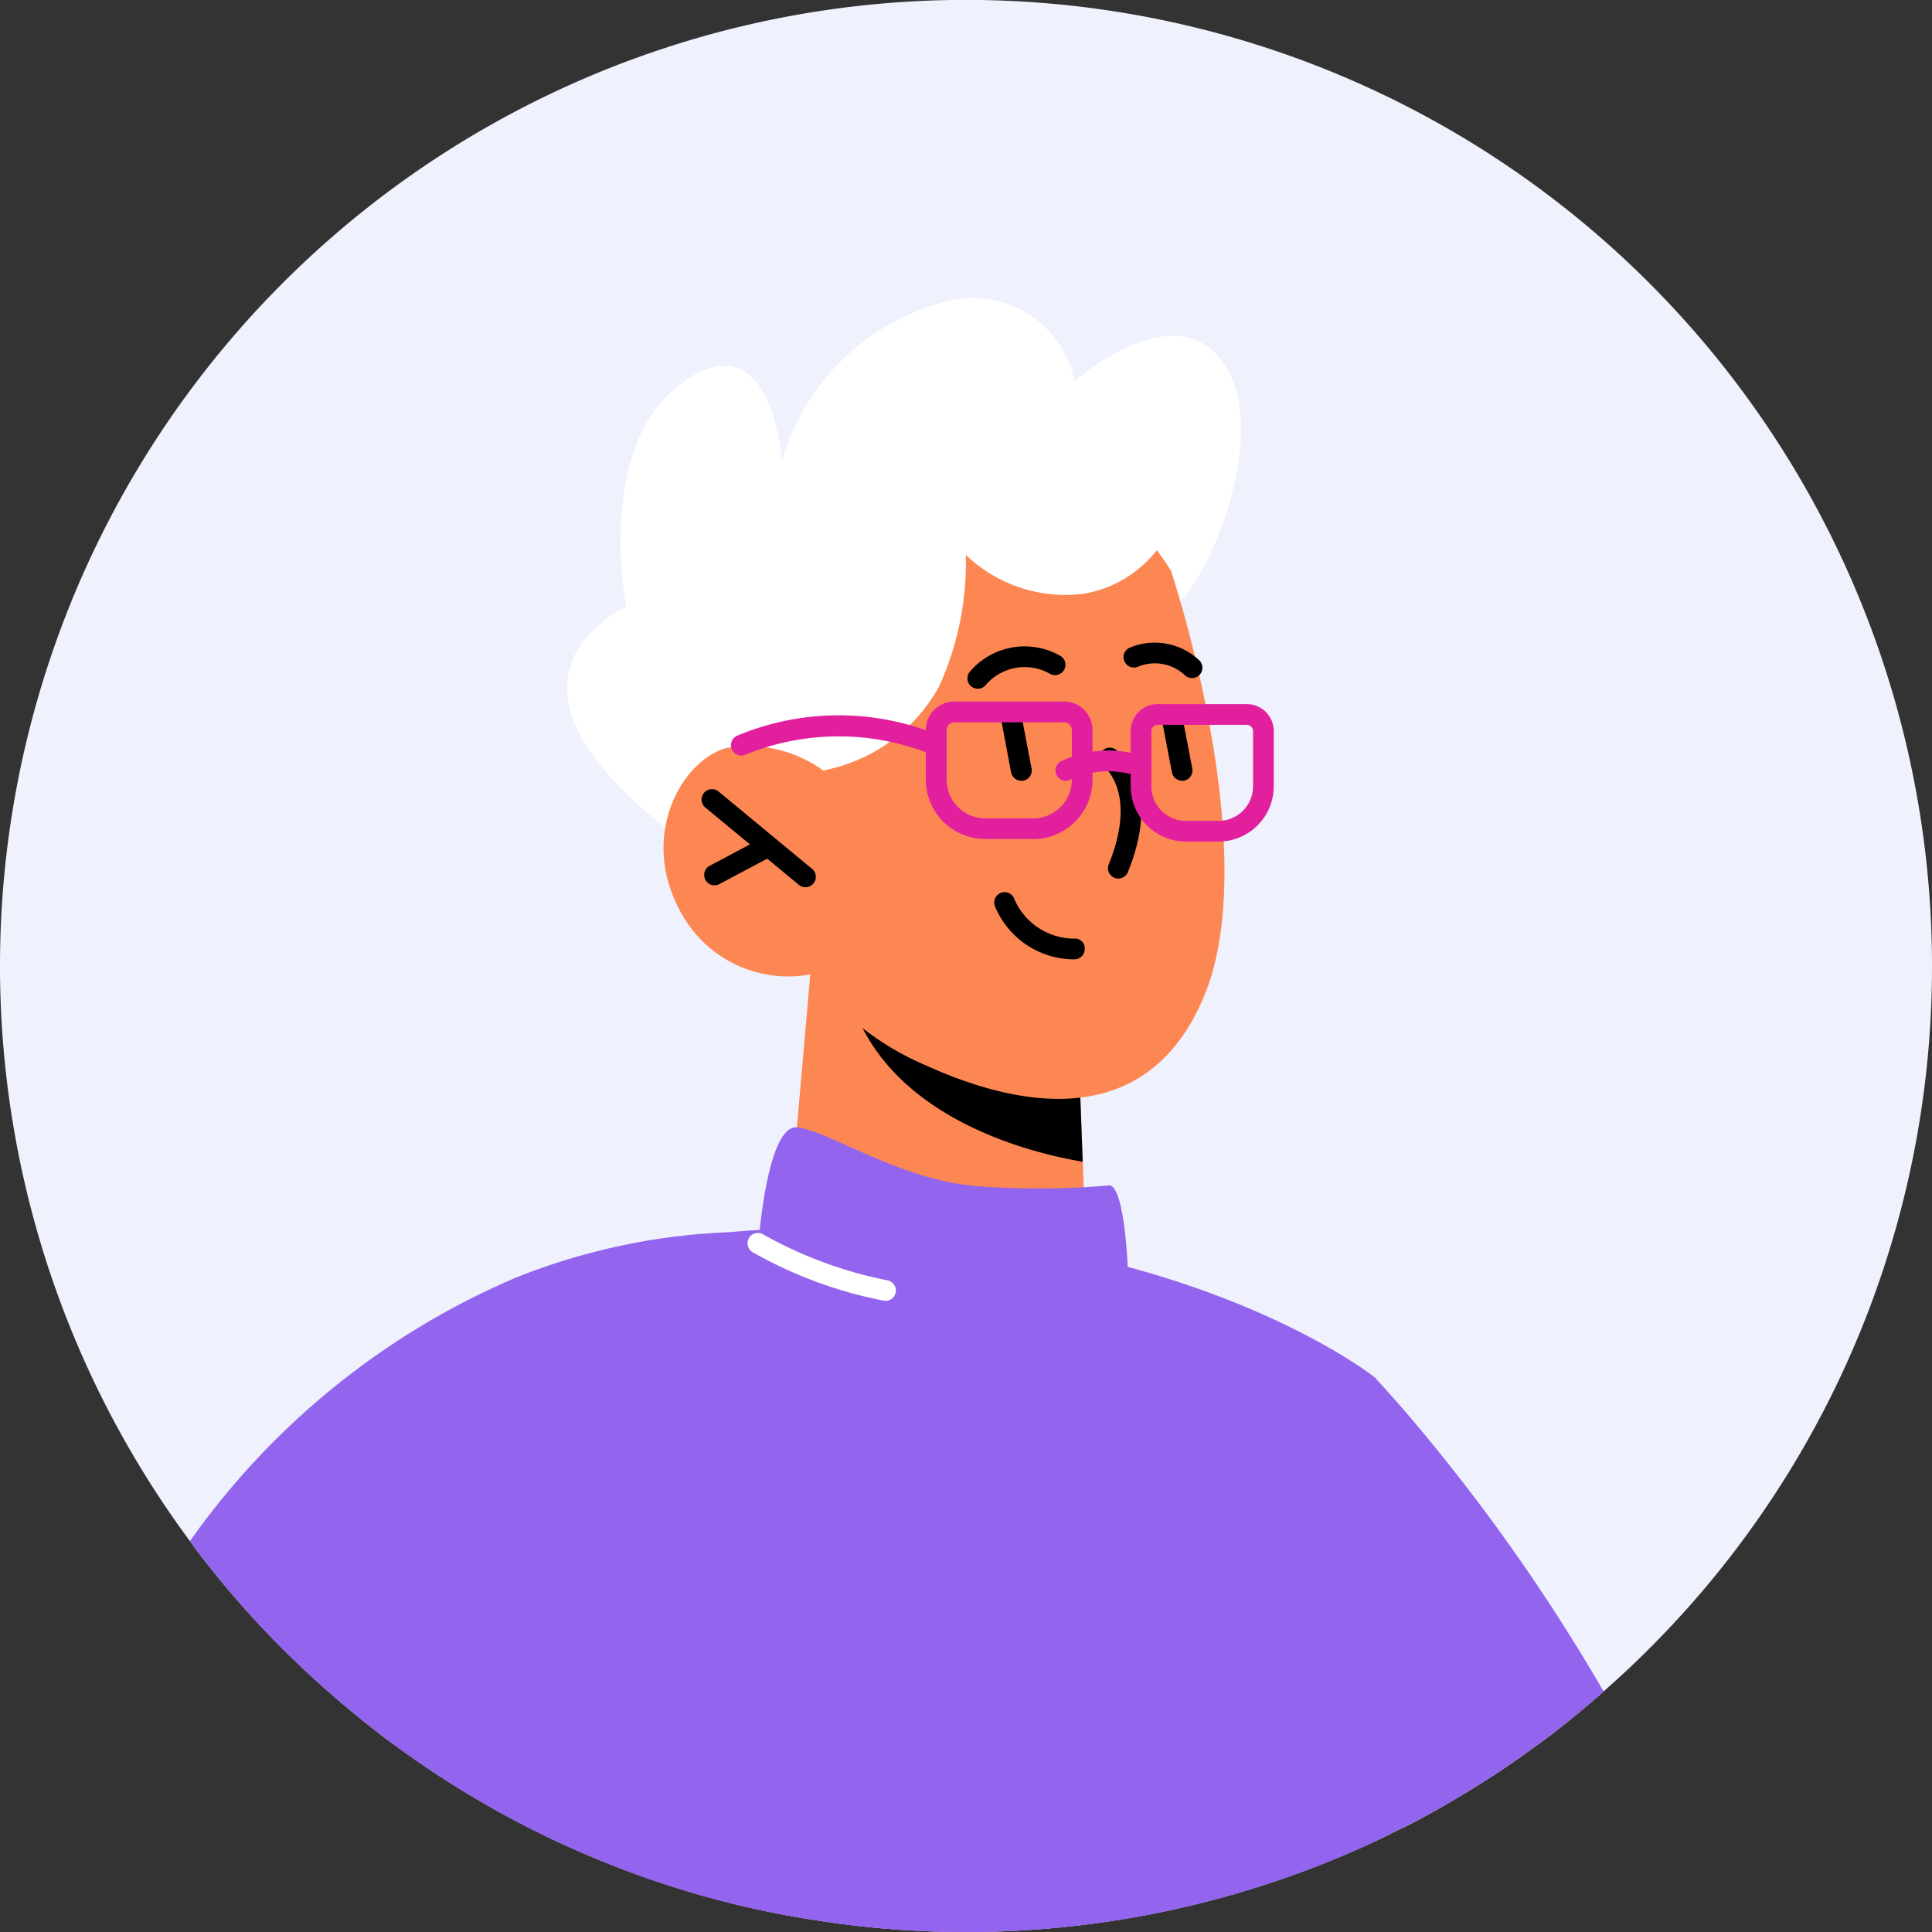 <svg xmlns="http://www.w3.org/2000/svg" width="54" height="54" viewBox="0 0 54 54">
    <rect x="0" y="0" width="54" height="54" fill="#333333" stroke="none"/>
    <defs>
        <clipPath id="j7d6o7962a">
            <path data-name="사각형 14318" style="fill:none" d="M0 0h54v54H0z"/>
        </clipPath>
    </defs>
    <g data-name="그룹 73799" style="clip-path:url(#j7d6o7962a)">
        <path data-name="패스 24130" d="M54 27a26.934 26.934 0 0 1-9.069 20.178c-.035.035-.075.064-.11.1-.22.2-.452.388-.678.579-.434.365-.88.712-1.344 1.037-.568.417-1.153.805-1.755 1.17-.475.29-.956.568-1.448.828a9.292 9.292 0 0 1-.423.214c-.214.1-.423.214-.637.313a27.044 27.044 0 0 1-15.926 2.222 26.047 26.047 0 0 1-3.012-.666 26.818 26.818 0 0 1-8.606-4.228c-.1-.069-.2-.139-.29-.214a28.834 28.834 0 0 1-1.83-1.523 26.639 26.639 0 0 1-2.763-2.9c-.122-.151-.243-.3-.365-.458a10.15 10.15 0 0 1-.434-.579.318.318 0 0 1-.041-.052A27 27 0 1 1 54 27" style="fill:#eff1fd"/>
        <path data-name="패스 24131" d="M48.68 72.228c-.22.2-.452.388-.678.579-.434.365-.88.712-1.344 1.037-.568.417-1.153.805-1.755 1.17-.475.29-.956.568-1.448.828a9.292 9.292 0 0 1-.423.214c-.214.1-.423.214-.637.313a27.044 27.044 0 0 1-15.927 2.224 26.047 26.047 0 0 1-3.012-.666 26.818 26.818 0 0 1-8.605-4.227c-.1-.069-.2-.139-.29-.214a28.834 28.834 0 0 1-1.83-1.523 26.639 26.639 0 0 1-2.763-2.9c-.122-.151-.243-.3-.365-.458a10.15 10.15 0 0 1-.434-.579 21.439 21.439 0 0 1 9.116-7.367 18.046 18.046 0 0 1 4.361-1.135c.1-.012.18-.023.278-.029a5.06 5.06 0 0 1 .423-.046.052.052 0 0 1 .029-.006c.122-.006.237-.012.359-.023.185-.012.365-.023.527-.029.388-.035.788-.064 1.164-.075 10.766-.417 16.5 3.857 16.83 4.112a.2.2 0 0 1 .069.069c.11.116.365.4.747.834a52.534 52.534 0 0 1 5.606 7.894" transform="translate(-3.859 -24.952)" style="fill:#9364ed"/>
        <path data-name="패스 24132" d="M34.515 27.592a7.049 7.049 0 0 0 3.243-1.817c1.034-1.271 1.205-4.414 1.205-4.414s4 2.08 5.048 1.849 3.111-4.938 1.723-6.971-4.194.484-4.194.484A2.887 2.887 0 0 0 37.9 14.5a6.42 6.42 0 0 0-4.535 4.454s-.242-3.97-2.749-2.227-1.6 6.294-1.6 6.294-2.005.87-1.6 2.758 3.108 3.707 3.108 3.707z" transform="translate(-11.51 -6.057)" style="fill:#fff"/>
        <path data-name="패스 24133" d="m38.722 47.023-.522 5.986s.967 1.812 4.568 2.394c2.683.433 3.683-.079 3.683-.079l-.111-3.063-.112-2.987-6.428-1.927z" transform="translate(-16.075 -19.79)" style="fill:#fd8753"/>
        <path data-name="패스 24134" d="M23.725 27.558a1.917 1.917 0 0 0 .129.592c1.125 3.1 4.86 4.059 6.408 4.321l-.112-2.987z"/>
        <path data-name="패스 24135" d="M46.206 25.709s2.595 7.772.946 11.837-5.526 3.024-7.8 1.986a7.771 7.771 0 0 1-3.228-2.542 3.4 3.4 0 0 1-3.55-1.615c-1.269-2.124-.125-4.31 1.189-4.709a3.568 3.568 0 0 1 2.72.624l-.949-2.278s6.081-10.517 10.674-3.3" transform="translate(-13.476 -9.756)" style="fill:#fd8753"/>
        <path data-name="패스 24136" d="M22.513 24.798a.288.288 0 0 1-.184-.066l-2.622-2.168a.29.29 0 0 1 .369-.447l2.622 2.168a.29.29 0 0 1-.185.513"/>
        <path data-name="패스 24137" d="M27.329 19.25a.29.29 0 0 1-.21-.489 2.01 2.01 0 0 1 2.537-.418.29.29 0 0 1-.309.49 1.433 1.433 0 0 0-1.808.327.289.289 0 0 1-.21.09"/>
        <path data-name="패스 24138" d="M33.319 18.952a.285.285 0 0 1-.2-.079 1.231 1.231 0 0 0-1.316-.237.29.29 0 0 1-.243-.526 1.809 1.809 0 0 1 1.956.343.289.289 0 0 1-.2.5"/>
        <path data-name="패스 24139" d="M31.258 24.556a.29.29 0 0 1-.268-.4c.811-2-.115-2.716-.155-2.745a.29.29 0 0 1 .336-.471c.056.039 1.349.987.354 3.434a.289.289 0 0 1-.268.181"/>
        <path data-name="패스 24140" d="M33.039 21.822a.29.29 0 0 1-.284-.237l-.268-1.4a.29.29 0 0 1 .569-.109l.268 1.405a.29.29 0 0 1-.231.339.293.293 0 0 1-.054.005"/>
        <path data-name="패스 24141" d="M28.548 21.822a.29.29 0 0 1-.288-.237l-.264-1.4a.29.29 0 0 1 .569-.109l.268 1.405a.29.29 0 0 1-.231.339.293.293 0 0 1-.054.005"/>
        <path data-name="패스 24142" d="M30.027 26.814a2.4 2.4 0 0 1-2.21-1.464.29.29 0 1 1 .54-.207 1.83 1.83 0 0 0 1.671 1.092.271.271 0 0 1 .291.287.289.289 0 0 1-.286.292z"/>
        <path data-name="패스 24143" d="M37.517 30.27a4.708 4.708 0 0 0 3.243-2.348 8.368 8.368 0 0 0 .746-3.679 4.024 4.024 0 0 0 3.269 1.091 3.279 3.279 0 0 0 2.643-2.349l-1.9-2.227s-7.806 1.648-8 1.405-3.034 4.821-3.034 4.821z" transform="translate(-14.512 -8.735)" style="fill:#fff"/>
        <path data-name="패스 24144" d="M46.527 74.315A27.044 27.044 0 0 1 30.6 76.539a26.047 26.047 0 0 1-3.012-.666 26.818 26.818 0 0 1-8.606-4.228c1.077-6.5 2.212-11.838 3.093-12.44a6.446 6.446 0 0 1 .654-.376A12.721 12.721 0 0 1 26.68 57.8c.087-.012.162-.023.249-.029.127-.017.255-.029.382-.041s.237-.012.353-.023c.168-.012.33-.023.475-.029.643-.035 1.048-.029 1.048-.029a.242.242 0 0 1 .006-.041c.029-.371.284-3.266 1.071-3.2.834.069 2.861 1.465 5 1.639a22.426 22.426 0 0 0 3.724-.017c.434 0 .521 2.293.521 2.293a14.537 14.537 0 0 1 4.917 3.012.23.23 0 0 1 .064.064c.1.1.33.359.671.753a6.392 6.392 0 0 1 .678 1.042c.59 1.153.741 5.7.683 11.12" transform="translate(-7.989 -22.898)" style="fill:#9364ed"/>
        <path data-name="패스 24145" d="M39.95 61.4a.309.309 0 0 1-.045 0 12.075 12.075 0 0 1-3.652-1.345.29.29 0 1 1 .291-.5 11.7 11.7 0 0 0 3.45 1.274.29.29 0 0 1-.045.576" transform="translate(-15.196 -25.044)" style="fill:#fff"/>
        <path data-name="패스 24146" d="M19.971 24.745a.29.29 0 0 1-.137-.545l1.505-.8a.29.29 0 0 1 .273.511l-1.506.8a.288.288 0 0 1-.136.034"/>
        <path data-name="패스 24147" d="M47.676 37.7h-1.337a1.662 1.662 0 0 1-1.66-1.66v-1.383a.8.8 0 0 1 .8-.8h3.061a.8.8 0 0 1 .8.8v1.386a1.662 1.662 0 0 1-1.66 1.66m-2.2-3.264a.218.218 0 0 0-.217.218v1.386a1.082 1.082 0 0 0 1.081 1.081h1.336a1.082 1.082 0 0 0 1.081-1.081v-1.386a.218.218 0 0 0-.217-.218z" transform="translate(-18.803 -14.25)" style="fill:#e2209e"/>
        <path data-name="패스 24148" d="M57.022 37.823h-.91a1.548 1.548 0 0 1-1.545-1.546v-1.543a.755.755 0 0 1 .754-.754h2.492a.754.754 0 0 1 .753.754v1.543a1.547 1.547 0 0 1-1.545 1.546m-1.7-3.264a.175.175 0 0 0-.175.175v1.543a.967.967 0 0 0 .966.967h.91a.967.967 0 0 0 .965-.967v-1.543a.175.175 0 0 0-.174-.175z" transform="translate(-22.964 -14.3)" style="fill:#e2209e"/>
        <path data-name="패스 24149" d="M51.232 37.058a.289.289 0 0 1-.133-.547 3.049 3.049 0 0 1 2.341-.12.289.289 0 1 1-.218.536 2.5 2.5 0 0 0-1.86.1.285.285 0 0 1-.13.032" transform="translate(-21.439 -15.236)" style="fill:#e2209e"/>
        <path data-name="패스 24150" d="M35.561 35.653a.29.29 0 0 1-.108-.558 7.344 7.344 0 0 1 5.685.009.289.289 0 0 1-.256.519 6.9 6.9 0 0 0-5.214.009.294.294 0 0 1-.108.021" transform="translate(-14.844 -14.534)" style="fill:#e2209e"/>
    </g>
</svg>
